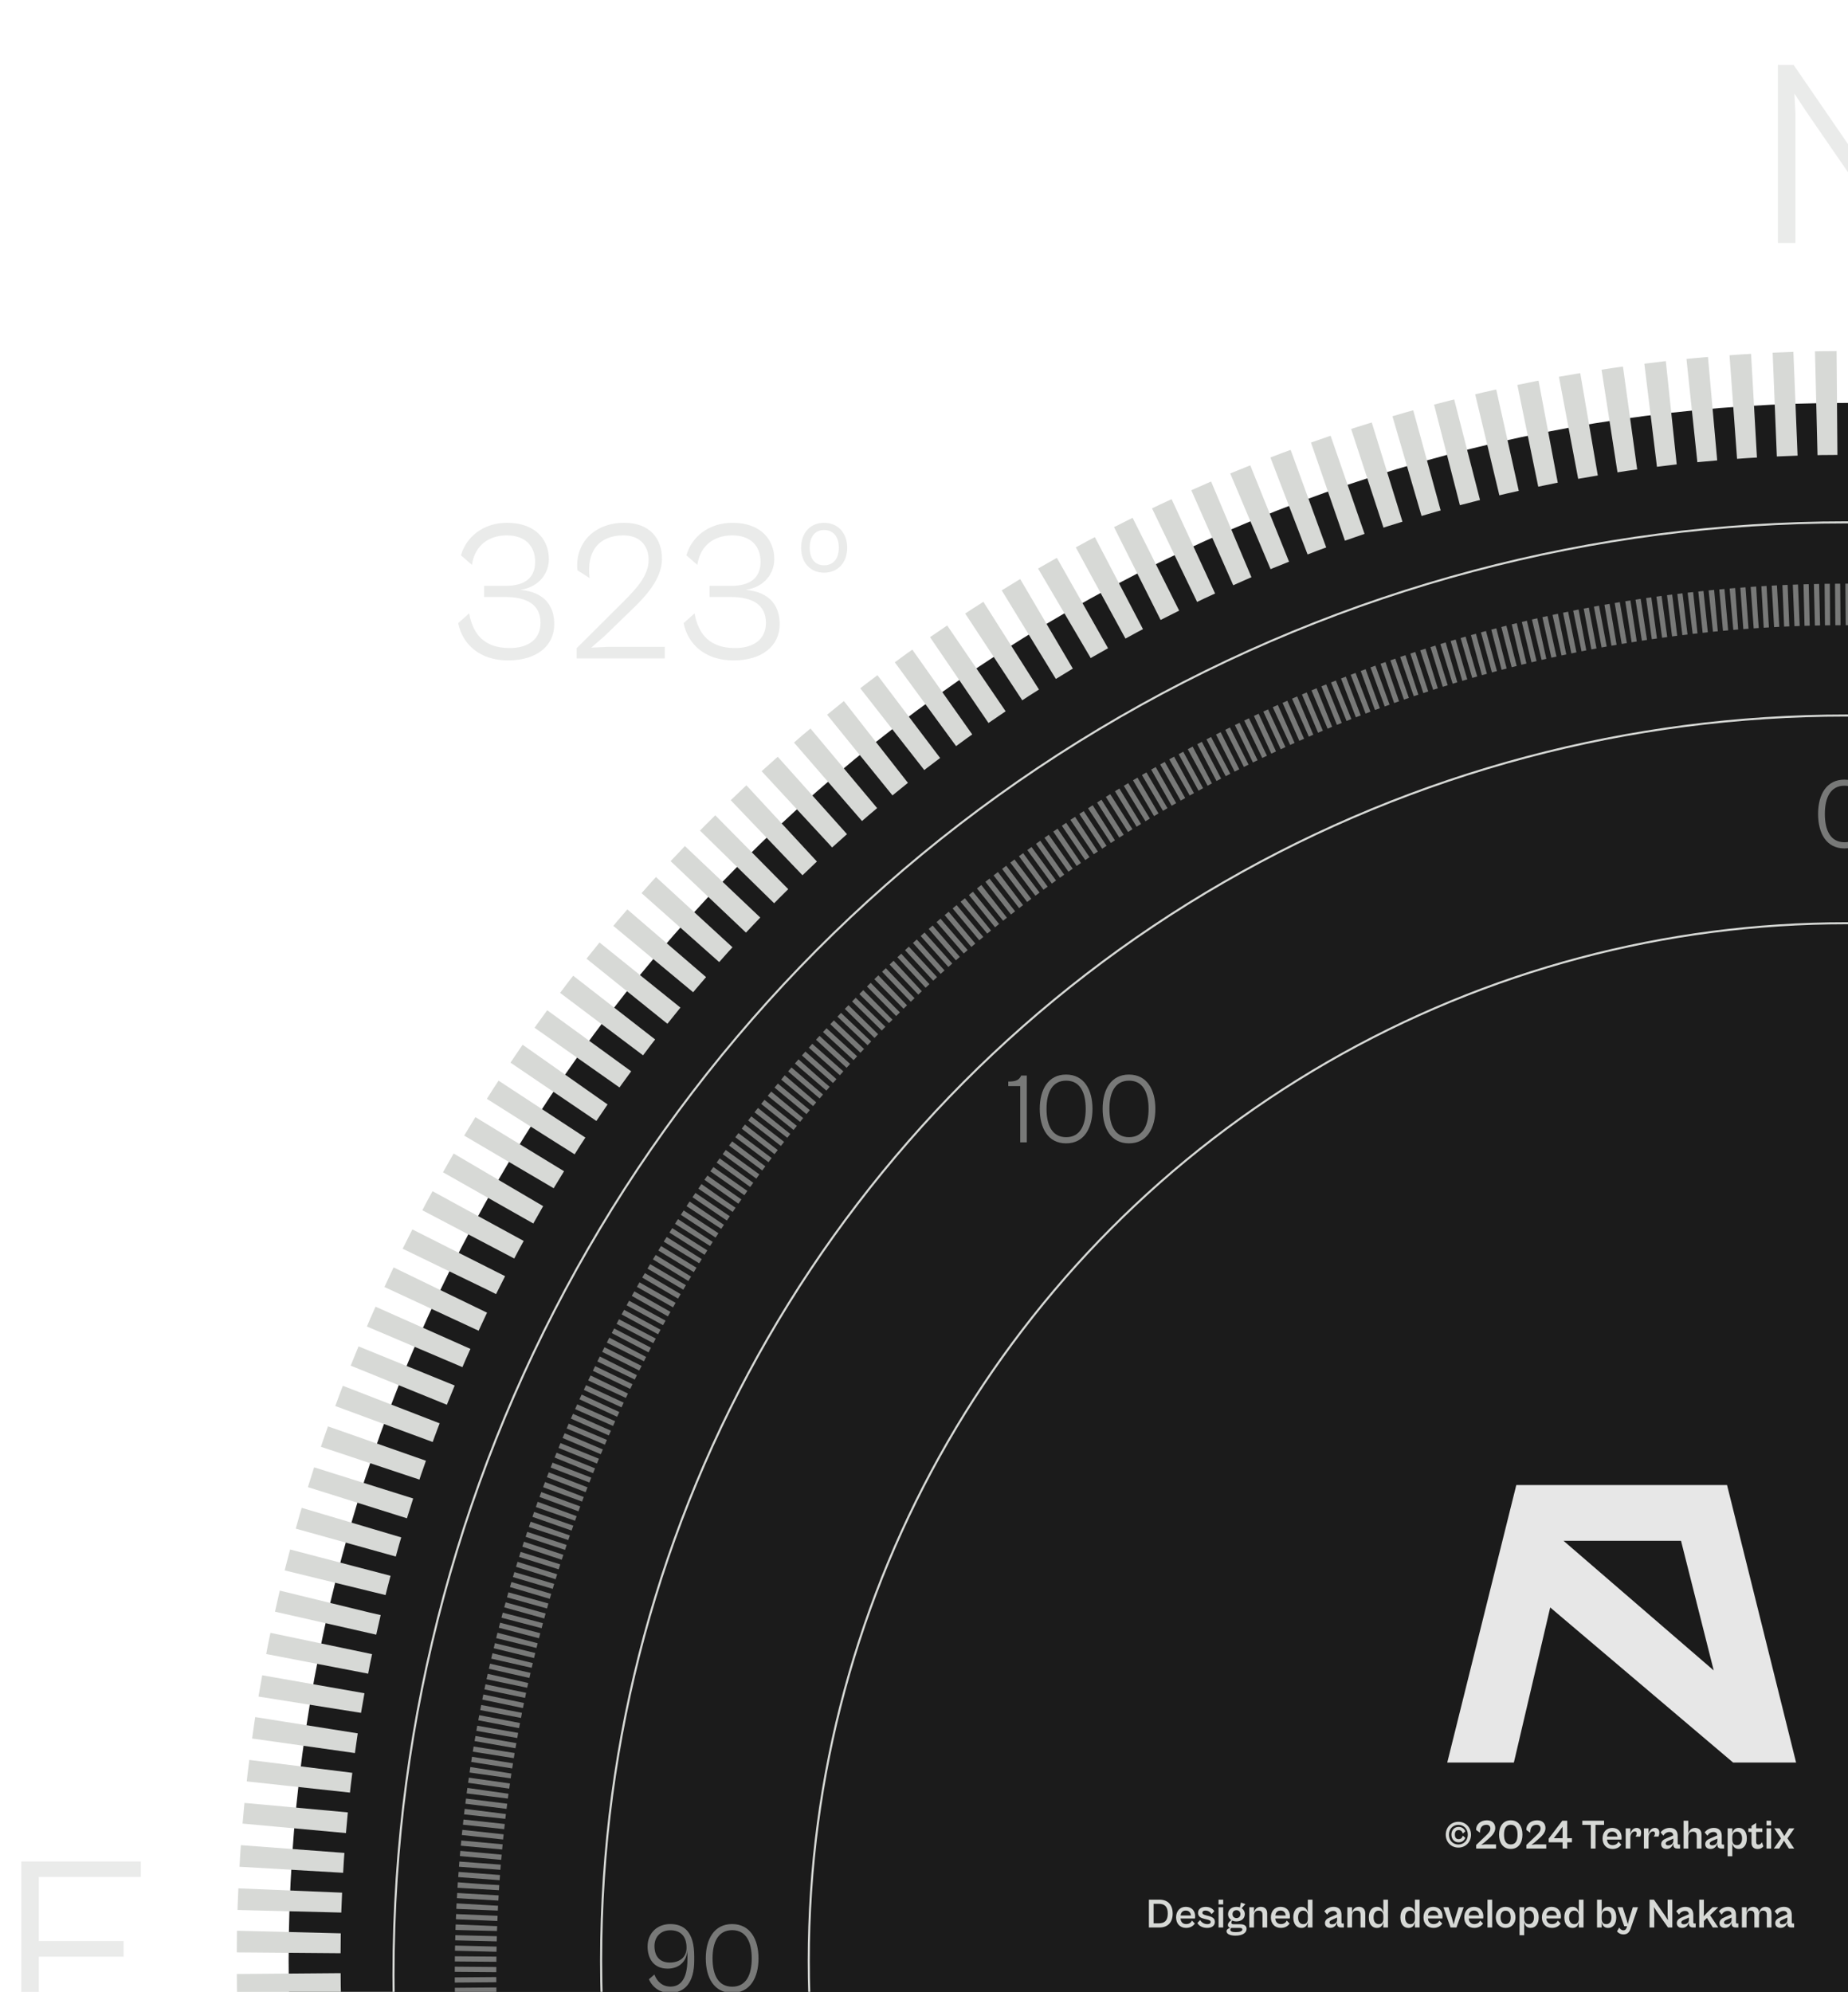<svg width="890" height="959" viewBox="0 0 890 959" fill="none" xmlns="http://www.w3.org/2000/svg">
<circle cx="889" cy="944" r="750" fill="#1B1B1B" stroke="#D7D9D6" stroke-width="50" stroke-dasharray="10 10"/>
<circle cx="889" cy="951" r="699.5" fill="#1B1B1B" stroke="#D7D9D6"/>
<circle cx="889" cy="944" r="599.5" fill="#1B1B1B" stroke="#D7D9D6"/>
<path d="M244.664 317.96C230.936 317.96 222.68 310.088 220.664 300.008L225.944 295.304C227.768 305.48 233.336 312.008 245.432 312.008C254.648 312.008 260.312 307.592 260.312 299.912C260.312 290.984 253.592 287.432 243.416 287.432H233.144V282.056H243.512C252.92 282.056 257.72 278.12 257.72 270.44C257.72 263.24 253.304 257.768 244.088 257.768C235.16 257.768 228.632 262.76 227.288 271.976L222.008 267.368C224.504 258.536 232.664 251.72 244.184 251.72C258.584 251.72 264.344 260.552 264.344 269.192C264.344 275.912 259.736 282.632 250.616 283.976C262.808 285.128 266.936 292.328 266.936 300.488C266.936 311.048 258.392 317.96 244.664 317.96ZM320.148 317H277.716V312.104L300.084 289.832C306.708 283.208 312.372 277.064 312.372 269.48C312.372 263.528 308.916 257.768 300.18 257.768C288.468 257.768 282.324 265.448 283.956 278.312L278.1 274.568C276.756 261.896 285.876 251.72 300.564 251.72C313.044 251.72 318.804 259.304 318.804 269.096C318.804 279.464 309.588 288.392 303.828 293.96L291.252 306.152L284.724 311.816L292.788 311.432H320.148V317ZM353.227 317.96C339.499 317.96 331.243 310.088 329.227 300.008L334.507 295.304C336.331 305.48 341.899 312.008 353.995 312.008C363.211 312.008 368.875 307.592 368.875 299.912C368.875 290.984 362.155 287.432 351.979 287.432H341.707V282.056H352.075C361.483 282.056 366.283 278.12 366.283 270.44C366.283 263.24 361.867 257.768 352.651 257.768C343.723 257.768 337.195 262.76 335.851 271.976L330.571 267.368C333.067 258.536 341.227 251.72 352.747 251.72C367.147 251.72 372.906 260.552 372.906 269.192C372.906 275.912 368.299 282.632 359.179 283.976C371.371 285.128 375.499 292.328 375.499 300.488C375.499 311.048 366.955 317.96 353.227 317.96ZM396.871 275.72C390.343 275.72 385.831 271.016 385.831 263.72C385.831 256.424 390.343 251.72 396.871 251.72C403.399 251.72 408.007 256.424 408.007 263.72C408.007 271.016 403.399 275.72 396.871 275.72ZM396.871 272.168C401.095 272.168 403.975 269.288 403.975 263.72C403.975 258.152 401.095 255.176 396.871 255.176C392.743 255.176 389.959 258.152 389.959 263.72C389.959 269.288 392.743 272.168 396.871 272.168Z" fill="#D7D9D6" fill-opacity="0.5"/>
<path d="M322.68 959.48C317.88 959.48 314.376 956.984 312.504 952.952L315.144 950.648C316.488 954.2 319.128 956.456 322.92 956.456C327 956.456 331.08 953.864 331.08 943.064V938.888C330.696 944.696 326.76 947.816 321.528 947.816C314.856 947.816 311.88 943.016 311.88 937.112C311.88 931.016 316.248 926.36 322.776 926.36C329.304 926.36 334.344 929.912 334.344 941.96V943.88C334.344 954.344 329.928 959.48 322.68 959.48ZM322.584 944.888C327.192 944.888 330.648 942.44 330.648 937.784C330.648 932.024 327.576 929.336 322.824 929.336C318.072 929.336 315.192 932.648 315.192 936.92C315.192 941.672 317.544 944.888 322.584 944.888ZM352.577 959.48C343.937 959.48 339.905 952.232 339.905 942.872C339.905 933.608 343.937 926.36 352.577 926.36C361.217 926.36 365.297 933.608 365.297 942.872C365.297 952.232 361.217 959.48 352.577 959.48ZM352.625 956.504C359.441 956.504 362.033 950.696 362.033 942.872C362.033 935.144 359.441 929.288 352.625 929.288C345.809 929.288 343.169 935.144 343.169 942.872C343.169 950.696 345.809 956.504 352.625 956.504Z" fill="#D7D9D6" fill-opacity="0.5"/>
<path d="M494.512 550H491.344V522.928H485.584V520.72C488.992 520.72 490.768 520.144 491.824 517.84H494.512V550ZM513.42 550.48C504.78 550.48 500.748 543.232 500.748 533.872C500.748 524.608 504.78 517.36 513.42 517.36C522.06 517.36 526.14 524.608 526.14 533.872C526.14 543.232 522.06 550.48 513.42 550.48ZM513.468 547.504C520.284 547.504 522.876 541.696 522.876 533.872C522.876 526.144 520.284 520.288 513.468 520.288C506.652 520.288 504.012 526.144 504.012 533.872C504.012 541.696 506.652 547.504 513.468 547.504ZM543.702 550.48C535.062 550.48 531.03 543.232 531.03 533.872C531.03 524.608 535.062 517.36 543.702 517.36C552.342 517.36 556.422 524.608 556.422 533.872C556.422 543.232 552.342 550.48 543.702 550.48ZM543.75 547.504C550.566 547.504 553.158 541.696 553.158 533.872C553.158 526.144 550.566 520.288 543.75 520.288C536.934 520.288 534.294 526.144 534.294 533.872C534.294 541.696 536.934 547.504 543.75 547.504Z" fill="#D7D9D6" fill-opacity="0.5"/>
<path d="M888.264 408.48C879.624 408.48 875.592 401.232 875.592 391.872C875.592 382.608 879.624 375.36 888.264 375.36C896.904 375.36 900.984 382.608 900.984 391.872C900.984 401.232 896.904 408.48 888.264 408.48ZM888.312 405.504C895.128 405.504 897.72 399.696 897.72 391.872C897.72 384.144 895.128 378.288 888.312 378.288C881.496 378.288 878.856 384.144 878.856 391.872C878.856 399.696 881.496 405.504 888.312 405.504Z" fill="#D7D9D6" fill-opacity="0.5"/>
<path d="M864.688 117H856.24V31.24H863.792L905.648 92.168L913.072 103.56L912.56 92.424V31.24H921.008V117H913.456L870.448 54.536L864.176 45.064L864.688 54.664V117Z" fill="#D7D9D6" fill-opacity="0.5"/>
<path d="M67.84 982H10.24V896.24H67.84V903.664H18.688V934.512H59.52V942.064H18.688V974.576H67.84V982Z" fill="#D7D9D6" fill-opacity="0.5"/>
<circle cx="889" cy="944" r="499.5" fill="#1B1B1B" stroke="#D7D9D6"/>
<path d="M558.38 928H553.32V914.6H558.38C562.52 914.6 564.76 917.16 564.76 921.3C564.76 925.44 562.54 928 558.38 928ZM558.1 916.6H555.58V926H558.12C560.88 926 562.4 924.66 562.4 921.3C562.4 917.94 560.88 916.6 558.1 916.6ZM571.211 928.2C568.311 928.2 566.411 926.18 566.411 923.14C566.411 920.08 568.311 918.06 571.051 918.06C573.971 918.06 575.591 920 575.591 922.7C575.591 923.06 575.551 923.48 575.511 923.68H568.551C568.671 925.42 569.691 926.36 571.231 926.36C572.931 926.36 573.691 925.48 574.051 924.66L575.431 926.1C574.691 927.22 573.371 928.2 571.211 928.2ZM571.051 919.86C569.671 919.86 568.751 920.66 568.571 922.24H573.571C573.411 920.7 572.531 919.86 571.051 919.86ZM581.399 928.2C579.319 928.2 577.419 927.36 576.679 925.82L577.999 924.42C578.539 925.4 579.739 926.4 581.479 926.4C582.439 926.4 583.059 926.06 583.059 925.36C583.059 924.64 582.319 924.4 581.239 924.14L579.939 923.82C578.399 923.46 576.979 922.78 576.979 921C576.979 919.18 578.439 918.08 580.679 918.08C582.759 918.08 584.219 919.08 584.819 920.18L583.499 921.58C582.819 920.5 581.779 919.86 580.519 919.86C579.659 919.86 579.079 920.22 579.079 920.88C579.079 921.58 579.599 921.84 580.919 922.18L582.099 922.48C584.279 923.04 585.079 923.92 585.079 925.32C585.079 927.24 583.459 928.2 581.399 928.2ZM589.092 916.88H586.852V914.6H589.092V916.88ZM589.092 928H586.852V918.26H589.092V928ZM595.481 925.08C594.721 925.08 594.021 924.94 593.441 924.66C593.261 924.96 593.041 925.34 593.041 925.68C593.041 926.18 593.301 926.44 594.201 926.44H597.341C599.281 926.44 600.341 927.22 600.341 928.68C600.341 930.52 598.541 931.92 595.001 931.92C592.281 931.92 590.701 931.06 590.701 929.84C590.701 928.92 591.581 928.42 592.521 928.2C591.821 928 591.361 927.54 591.361 926.8C591.361 925.92 592.121 925.06 593.021 924.44C592.041 923.84 591.441 922.82 591.441 921.58C591.441 919.52 593.081 918.06 595.481 918.06C596.101 918.06 596.661 918.16 597.161 918.34L597.641 916L599.801 916.74L597.981 918.74C598.941 919.36 599.501 920.36 599.501 921.58C599.501 923.64 597.881 925.08 595.481 925.08ZM595.481 923.48C596.541 923.48 597.381 922.8 597.381 921.58C597.381 920.36 596.541 919.68 595.481 919.68C594.421 919.68 593.581 920.36 593.581 921.58C593.581 922.8 594.421 923.48 595.481 923.48ZM595.101 930.24C597.201 930.24 598.321 929.78 598.321 928.96C598.321 928.44 597.901 928.22 597.041 928.22H592.981C592.761 928.44 592.521 928.76 592.521 929.1C592.521 929.82 593.321 930.24 595.101 930.24ZM603.916 928H601.676V918.26H603.916V920.92C604.276 919.38 605.276 918.06 607.216 918.06C609.116 918.06 610.276 919.2 610.276 921.22V928H608.016V921.9C608.016 920.7 607.616 919.88 606.116 919.88C604.476 919.88 603.916 920.94 603.916 922.54V928ZM616.855 928.2C613.955 928.2 612.055 926.18 612.055 923.14C612.055 920.08 613.955 918.06 616.695 918.06C619.615 918.06 621.235 920 621.235 922.7C621.235 923.06 621.195 923.48 621.155 923.68H614.195C614.315 925.42 615.335 926.36 616.875 926.36C618.575 926.36 619.335 925.48 619.695 924.66L621.075 926.1C620.335 927.22 619.015 928.2 616.855 928.2ZM616.695 919.86C615.315 919.86 614.395 920.66 614.215 922.24H619.215C619.055 920.7 618.175 919.86 616.695 919.86ZM626.775 928.22C624.375 928.22 622.855 926.28 622.855 923.14C622.855 920 624.375 918.06 626.735 918.06C628.675 918.06 629.535 919.36 629.855 920.88V914.6H632.095V928H629.855V925.42C629.535 926.92 628.715 928.22 626.775 928.22ZM625.155 923.14C625.155 925.34 626.215 926.4 627.635 926.4C629.195 926.4 629.855 925.36 629.855 923.76V922.54C629.855 920.94 629.195 919.88 627.615 919.88C626.215 919.88 625.155 920.96 625.155 923.14ZM640.67 928.2C639.07 928.2 638.11 927.3 638.11 925.9C638.11 924.52 639.07 923.68 640.65 923.06L643.91 921.68C643.83 920.7 643.39 920.04 642.05 920.04C640.75 920.04 639.73 920.8 639.17 921.82L637.83 920.22C638.59 919.18 640.11 918.06 642.27 918.06C644.69 918.06 646.05 919.44 646.05 921.84V925.5C646.05 925.94 646.21 926.08 646.57 926.08H647.19V928H645.81C644.77 928 643.95 927.52 643.95 926.12V925.4C643.65 926.68 642.71 928.2 640.67 928.2ZM640.27 925.56C640.27 926.12 640.65 926.46 641.47 926.46C642.95 926.46 643.95 925.58 643.95 924.26V923.22L641.45 924.34C640.61 924.72 640.27 925.06 640.27 925.56ZM651.143 928H648.903V918.26H651.143V920.92C651.503 919.38 652.503 918.06 654.443 918.06C656.343 918.06 657.503 919.2 657.503 921.22V928H655.243V921.9C655.243 920.7 654.843 919.88 653.343 919.88C651.703 919.88 651.143 920.94 651.143 922.54V928ZM663.142 928.22C660.742 928.22 659.222 926.28 659.222 923.14C659.222 920 660.742 918.06 663.102 918.06C665.042 918.06 665.902 919.36 666.222 920.88V914.6H668.462V928H666.222V925.42C665.902 926.92 665.082 928.22 663.142 928.22ZM661.522 923.14C661.522 925.34 662.582 926.4 664.002 926.4C665.562 926.4 666.222 925.36 666.222 923.76V922.54C666.222 920.94 665.562 919.88 663.982 919.88C662.582 919.88 661.522 920.96 661.522 923.14ZM678.357 928.22C675.957 928.22 674.437 926.28 674.437 923.14C674.437 920 675.957 918.06 678.317 918.06C680.257 918.06 681.117 919.36 681.437 920.88V914.6H683.677V928H681.437V925.42C681.117 926.92 680.297 928.22 678.357 928.22ZM676.737 923.14C676.737 925.34 677.797 926.4 679.217 926.4C680.777 926.4 681.437 925.36 681.437 923.76V922.54C681.437 920.94 680.777 919.88 679.197 919.88C677.797 919.88 676.737 920.96 676.737 923.14ZM690.352 928.2C687.452 928.2 685.552 926.18 685.552 923.14C685.552 920.08 687.452 918.06 690.192 918.06C693.112 918.06 694.732 920 694.732 922.7C694.732 923.06 694.692 923.48 694.652 923.68H687.692C687.812 925.42 688.832 926.36 690.372 926.36C692.072 926.36 692.832 925.48 693.192 924.66L694.572 926.1C693.832 927.22 692.512 928.2 690.352 928.2ZM690.192 919.86C688.812 919.86 687.892 920.66 687.712 922.24H692.712C692.552 920.7 691.672 919.86 690.192 919.86ZM701.447 928H698.587L695.127 918.26H697.607L699.267 923.56L700.067 926.54L700.847 923.56L702.487 918.26H704.927L701.447 928ZM710 928.2C707.1 928.2 705.2 926.18 705.2 923.14C705.2 920.08 707.1 918.06 709.84 918.06C712.76 918.06 714.38 920 714.38 922.7C714.38 923.06 714.34 923.48 714.3 923.68H707.34C707.46 925.42 708.48 926.36 710.02 926.36C711.72 926.36 712.48 925.48 712.84 924.66L714.22 926.1C713.48 927.22 712.16 928.2 710 928.2ZM709.84 919.86C708.46 919.86 707.54 920.66 707.36 922.24H712.36C712.2 920.7 711.32 919.86 709.84 919.86ZM718.623 928H716.383V914.6H718.623V928ZM725.092 928.2C722.293 928.2 720.373 926.16 720.373 923.14C720.373 920.1 722.293 918.06 725.092 918.06C727.933 918.06 729.853 920.1 729.853 923.14C729.853 926.16 727.933 928.2 725.092 928.2ZM725.113 926.34C726.573 926.34 727.573 925.38 727.573 923.14C727.573 920.88 726.573 919.92 725.113 919.92C723.673 919.92 722.673 920.88 722.673 923.14C722.673 925.38 723.673 926.34 725.113 926.34ZM734.053 931.72H731.813V918.26H734.053V920.86C734.373 919.34 735.233 918.04 737.173 918.04C739.533 918.04 741.053 919.98 741.053 923.12C741.053 926.26 739.533 928.2 737.133 928.2C735.193 928.2 734.373 926.9 734.053 925.4V931.72ZM734.053 923.72C734.053 925.32 734.713 926.38 736.293 926.38C737.693 926.38 738.753 925.32 738.753 923.12C738.753 920.92 737.693 919.86 736.293 919.86C734.713 919.86 734.053 920.92 734.053 922.52V923.72ZM747.383 928.2C744.483 928.2 742.583 926.18 742.583 923.14C742.583 920.08 744.483 918.06 747.223 918.06C750.143 918.06 751.763 920 751.763 922.7C751.763 923.06 751.723 923.48 751.683 923.68H744.723C744.843 925.42 745.863 926.36 747.403 926.36C749.103 926.36 749.863 925.48 750.223 924.66L751.603 926.1C750.863 927.22 749.543 928.2 747.383 928.2ZM747.223 919.86C745.843 919.86 744.923 920.66 744.743 922.24H749.743C749.583 920.7 748.703 919.86 747.223 919.86ZM757.302 928.22C754.902 928.22 753.382 926.28 753.382 923.14C753.382 920 754.902 918.06 757.262 918.06C759.202 918.06 760.062 919.36 760.382 920.88V914.6H762.622V928H760.382V925.42C760.062 926.92 759.242 928.22 757.302 928.22ZM755.682 923.14C755.682 925.34 756.742 926.4 758.162 926.4C759.722 926.4 760.382 925.36 760.382 923.76V922.54C760.382 920.94 759.722 919.88 758.142 919.88C756.742 919.88 755.682 920.96 755.682 923.14ZM771.377 928H769.137V914.6H771.377V920.88C771.697 919.36 772.557 918.06 774.497 918.06C776.877 918.06 778.397 920 778.397 923.14C778.397 926.28 776.877 928.22 774.457 928.22C772.517 928.22 771.697 926.92 771.377 925.42V928ZM771.377 923.76C771.377 925.36 772.037 926.4 773.617 926.4C775.037 926.4 776.097 925.34 776.097 923.14C776.097 920.96 775.037 919.88 773.617 919.88C772.037 919.88 771.377 920.94 771.377 922.54V923.76ZM781.838 931.34C780.438 931.34 779.298 930.62 778.758 929.86L779.818 928.06C780.338 928.8 780.938 929.36 781.838 929.36C782.598 929.36 783.078 929.02 783.438 927.94L783.618 927.4H782.238L779.018 918.26H781.478L783.238 923.78L783.938 926.38L784.638 923.78L786.378 918.26H788.858L785.258 928.68C784.558 930.64 783.418 931.34 781.838 931.34ZM796.693 928H794.433V914.6H796.533L801.953 922.4L803.273 924.5L803.133 921.96V914.6H805.393V928H803.313L797.753 920.08L796.533 918.18L796.693 920.62V928ZM810.123 928.2C808.523 928.2 807.563 927.3 807.563 925.9C807.563 924.52 808.523 923.68 810.103 923.06L813.363 921.68C813.283 920.7 812.843 920.04 811.503 920.04C810.203 920.04 809.183 920.8 808.623 921.82L807.283 920.22C808.043 919.18 809.563 918.06 811.723 918.06C814.143 918.06 815.503 919.44 815.503 921.84V925.5C815.503 925.94 815.663 926.08 816.023 926.08H816.643V928H815.263C814.223 928 813.403 927.52 813.403 926.12V925.4C813.103 926.68 812.163 928.2 810.123 928.2ZM809.723 925.56C809.723 926.12 810.103 926.46 810.923 926.46C812.403 926.46 813.403 925.58 813.403 924.26V923.22L810.903 924.34C810.063 924.72 809.723 925.06 809.723 925.56ZM820.596 928H818.356V914.6H820.596V920.74L820.516 922.62L822.116 920.86L824.776 918.26H827.516L823.576 922.1L827.516 928H824.896L822.056 923.44L820.596 924.88V928ZM830.67 928.2C829.07 928.2 828.11 927.3 828.11 925.9C828.11 924.52 829.07 923.68 830.65 923.06L833.91 921.68C833.83 920.7 833.39 920.04 832.05 920.04C830.75 920.04 829.73 920.8 829.17 921.82L827.83 920.22C828.59 919.18 830.11 918.06 832.27 918.06C834.69 918.06 836.05 919.44 836.05 921.84V925.5C836.05 925.94 836.21 926.08 836.57 926.08H837.19V928H835.81C834.77 928 833.95 927.52 833.95 926.12V925.4C833.65 926.68 832.71 928.2 830.67 928.2ZM830.27 925.56C830.27 926.12 830.65 926.46 831.47 926.46C832.95 926.46 833.95 925.58 833.95 924.26V923.22L831.45 924.34C830.61 924.72 830.27 925.06 830.27 925.56ZM841.143 928H838.903V918.26H841.143V920.92C841.503 919.38 842.463 918.06 844.303 918.06C846.083 918.06 847.043 919.1 847.143 920.94C847.483 919.4 848.443 918.06 850.303 918.06C852.163 918.06 853.143 919.2 853.143 921.22V928H850.903V921.9C850.903 920.56 850.343 919.88 849.023 919.88C847.703 919.88 847.143 920.94 847.143 922.54V928H844.903V921.9C844.903 920.56 844.343 919.88 843.023 919.88C841.703 919.88 841.143 920.94 841.143 922.54V928ZM857.525 928.2C855.925 928.2 854.965 927.3 854.965 925.9C854.965 924.52 855.925 923.68 857.505 923.06L860.765 921.68C860.685 920.7 860.245 920.04 858.905 920.04C857.605 920.04 856.585 920.8 856.025 921.82L854.685 920.22C855.445 919.18 856.965 918.06 859.125 918.06C861.545 918.06 862.905 919.44 862.905 921.84V925.5C862.905 925.94 863.065 926.08 863.425 926.08H864.045V928H862.665C861.625 928 860.805 927.52 860.805 926.12V925.4C860.505 926.68 859.565 928.2 857.525 928.2ZM857.125 925.56C857.125 926.12 857.505 926.46 858.325 926.46C859.805 926.46 860.805 925.58 860.805 924.26V923.22L858.305 924.34C857.465 924.72 857.125 925.06 857.125 925.56Z" fill="#D7D9D6"/>
<path d="M702.38 889.54C698.84 889.54 696.28 886.86 696.28 883.34C696.28 879.8 698.84 877.12 702.38 877.12C705.84 877.12 708.44 879.8 708.44 883.34C708.44 886.86 705.84 889.54 702.38 889.54ZM702.36 888.06C704.98 888.06 706.9 886.08 706.9 883.32C706.9 880.58 704.98 878.58 702.36 878.58C699.74 878.58 697.8 880.58 697.8 883.32C697.8 886.08 699.74 888.06 702.36 888.06ZM702.48 887C700.38 887 699 885.42 699 883.28C699 881.16 700.38 879.58 702.48 879.58C704.1 879.58 705.24 880.52 705.7 881.74L704.46 882.78C704.24 881.82 703.58 881.1 702.5 881.1C701.36 881.1 700.66 881.8 700.66 883.28C700.66 884.78 701.36 885.48 702.5 885.48C703.58 885.48 704.24 884.74 704.46 883.8L705.7 884.84C705.24 886.06 704.1 887 702.48 887ZM720.494 890H710.914V888.28L715.534 883.88C716.834 882.62 717.754 881.6 717.754 880.34C717.754 879.38 717.194 878.56 715.894 878.56C713.914 878.56 712.674 879.82 712.794 882.4L710.894 881.04C710.834 878.36 713.014 876.4 716.094 876.4C718.794 876.4 720.114 878 720.114 880.2C720.114 882.36 718.194 884.22 716.774 885.4L714.914 887.04L713.354 888.2L715.354 888H720.494V890ZM727.595 890.18C723.855 890.18 721.955 887.22 721.955 883.28C721.955 879.36 723.855 876.4 727.595 876.4C731.335 876.4 733.215 879.36 733.215 883.28C733.215 887.22 731.335 890.18 727.595 890.18ZM727.595 888.02C729.995 888.02 730.855 886.1 730.855 883.28C730.855 880.48 729.995 878.54 727.595 878.54C725.215 878.54 724.335 880.48 724.335 883.28C724.335 886.1 725.215 888.02 727.595 888.02ZM744.674 890H735.094V888.28L739.714 883.88C741.014 882.62 741.934 881.6 741.934 880.34C741.934 879.38 741.374 878.56 740.074 878.56C738.094 878.56 736.854 879.82 736.974 882.4L735.074 881.04C735.014 878.36 737.194 876.4 740.274 876.4C742.974 876.4 744.294 878 744.294 880.2C744.294 882.36 742.374 884.22 740.954 885.4L739.094 887.04L737.534 888.2L739.534 888H744.674V890ZM754.779 890H752.539V886.98H745.839V885.24L752.399 876.6H754.779V885.02H757.039V886.98H754.779V890ZM748.319 885.02H752.539V879.52L748.319 885.02ZM768.4 890H766.14V878.6H762.04V876.6H772.52V878.6H768.4V890ZM776.594 890.2C773.694 890.2 771.794 888.18 771.794 885.14C771.794 882.08 773.694 880.06 776.434 880.06C779.354 880.06 780.974 882 780.974 884.7C780.974 885.06 780.934 885.48 780.894 885.68H773.934C774.054 887.42 775.074 888.36 776.614 888.36C778.314 888.36 779.074 887.48 779.434 886.66L780.814 888.1C780.074 889.22 778.754 890.2 776.594 890.2ZM776.434 881.86C775.054 881.86 774.134 882.66 773.954 884.24H778.954C778.794 882.7 777.914 881.86 776.434 881.86ZM785.178 890H782.938V880.26H785.178V883.02C785.538 881.46 786.518 880.06 788.258 880.06C789.478 880.06 790.378 880.86 790.378 882.3C790.378 883.24 790.118 883.94 789.938 884.24H787.638C787.958 883.92 788.258 883.28 788.258 882.72C788.258 882.18 787.998 881.74 787.338 881.74C786.218 881.74 785.178 883.02 785.178 884.64V890ZM793.947 890H791.707V880.26H793.947V883.02C794.307 881.46 795.287 880.06 797.027 880.06C798.247 880.06 799.147 880.86 799.147 882.3C799.147 883.24 798.887 883.94 798.707 884.24H796.407C796.727 883.92 797.027 883.28 797.027 882.72C797.027 882.18 796.767 881.74 796.107 881.74C794.987 881.74 793.947 883.02 793.947 884.64V890ZM802.595 890.2C800.995 890.2 800.035 889.3 800.035 887.9C800.035 886.52 800.995 885.68 802.575 885.06L805.835 883.68C805.755 882.7 805.315 882.04 803.975 882.04C802.675 882.04 801.655 882.8 801.095 883.82L799.755 882.22C800.515 881.18 802.035 880.06 804.195 880.06C806.615 880.06 807.975 881.44 807.975 883.84V887.5C807.975 887.94 808.135 888.08 808.495 888.08H809.115V890H807.735C806.695 890 805.875 889.52 805.875 888.12V887.4C805.575 888.68 804.635 890.2 802.595 890.2ZM802.195 887.56C802.195 888.12 802.575 888.46 803.395 888.46C804.875 888.46 805.875 887.58 805.875 886.26V885.22L803.375 886.34C802.535 886.72 802.195 887.06 802.195 887.56ZM813.068 890H810.828V876.6H813.068V882.92C813.428 881.38 814.428 880.06 816.368 880.06C818.268 880.06 819.428 881.2 819.428 883.22V890H817.168V883.9C817.168 882.7 816.768 881.88 815.268 881.88C813.628 881.88 813.068 882.94 813.068 884.54V890ZM823.806 890.2C822.206 890.2 821.246 889.3 821.246 887.9C821.246 886.52 822.206 885.68 823.786 885.06L827.046 883.68C826.966 882.7 826.526 882.04 825.186 882.04C823.886 882.04 822.866 882.8 822.306 883.82L820.966 882.22C821.726 881.18 823.246 880.06 825.406 880.06C827.826 880.06 829.186 881.44 829.186 883.84V887.5C829.186 887.94 829.346 888.08 829.706 888.08H830.326V890H828.946C827.906 890 827.086 889.52 827.086 888.12V887.4C826.786 888.68 825.846 890.2 823.806 890.2ZM823.406 887.56C823.406 888.12 823.786 888.46 824.606 888.46C826.086 888.46 827.086 887.58 827.086 886.26V885.22L824.586 886.34C823.746 886.72 823.406 887.06 823.406 887.56ZM834.279 893.72H832.039V880.26H834.279V882.86C834.599 881.34 835.459 880.04 837.399 880.04C839.759 880.04 841.279 881.98 841.279 885.12C841.279 888.26 839.759 890.2 837.359 890.2C835.419 890.2 834.599 888.9 834.279 887.4V893.72ZM834.279 885.72C834.279 887.32 834.939 888.38 836.519 888.38C837.919 888.38 838.979 887.32 838.979 885.12C838.979 882.92 837.919 881.86 836.519 881.86C834.939 881.86 834.279 882.92 834.279 884.52V885.72ZM846.438 890.22C844.598 890.22 843.538 889.06 843.538 887.34V882H842.018V880.26H843.538V879.08L845.778 877.66V880.26H848.758V882H845.778V886.8C845.778 887.86 846.278 888.12 846.938 888.12C847.698 888.12 848.258 887.5 848.538 886.94L849.238 888.94C848.818 889.56 847.858 890.22 846.438 890.22ZM852.99 878.88H850.75V876.6H852.99V878.88ZM852.99 890H850.75V880.26H852.99V890ZM856.84 890H854.28L857.72 885.12L854.48 880.26H857.04L858.44 882.46L859.34 884.02L860.2 882.52L861.64 880.26H864.2L860.82 885.08L864.1 890H861.54L860.1 887.74L859.18 886.2L858.28 887.72L856.84 890Z" fill="#D7D9D6"/>
<circle cx="889" cy="951" r="660" stroke="#D7D9D6" stroke-opacity="0.5" stroke-width="20" stroke-dasharray="2.5 2.5"/>
<path d="M730.25 715L697 848.583H729.083L746.583 773.917L834.667 848.583H865L831.75 715H730.25Z" fill="#E7E7E7"/>
<path d="M809.584 741.834H753L825.334 804.251L809.584 741.834Z" fill="#1B1B1B"/>
</svg>
